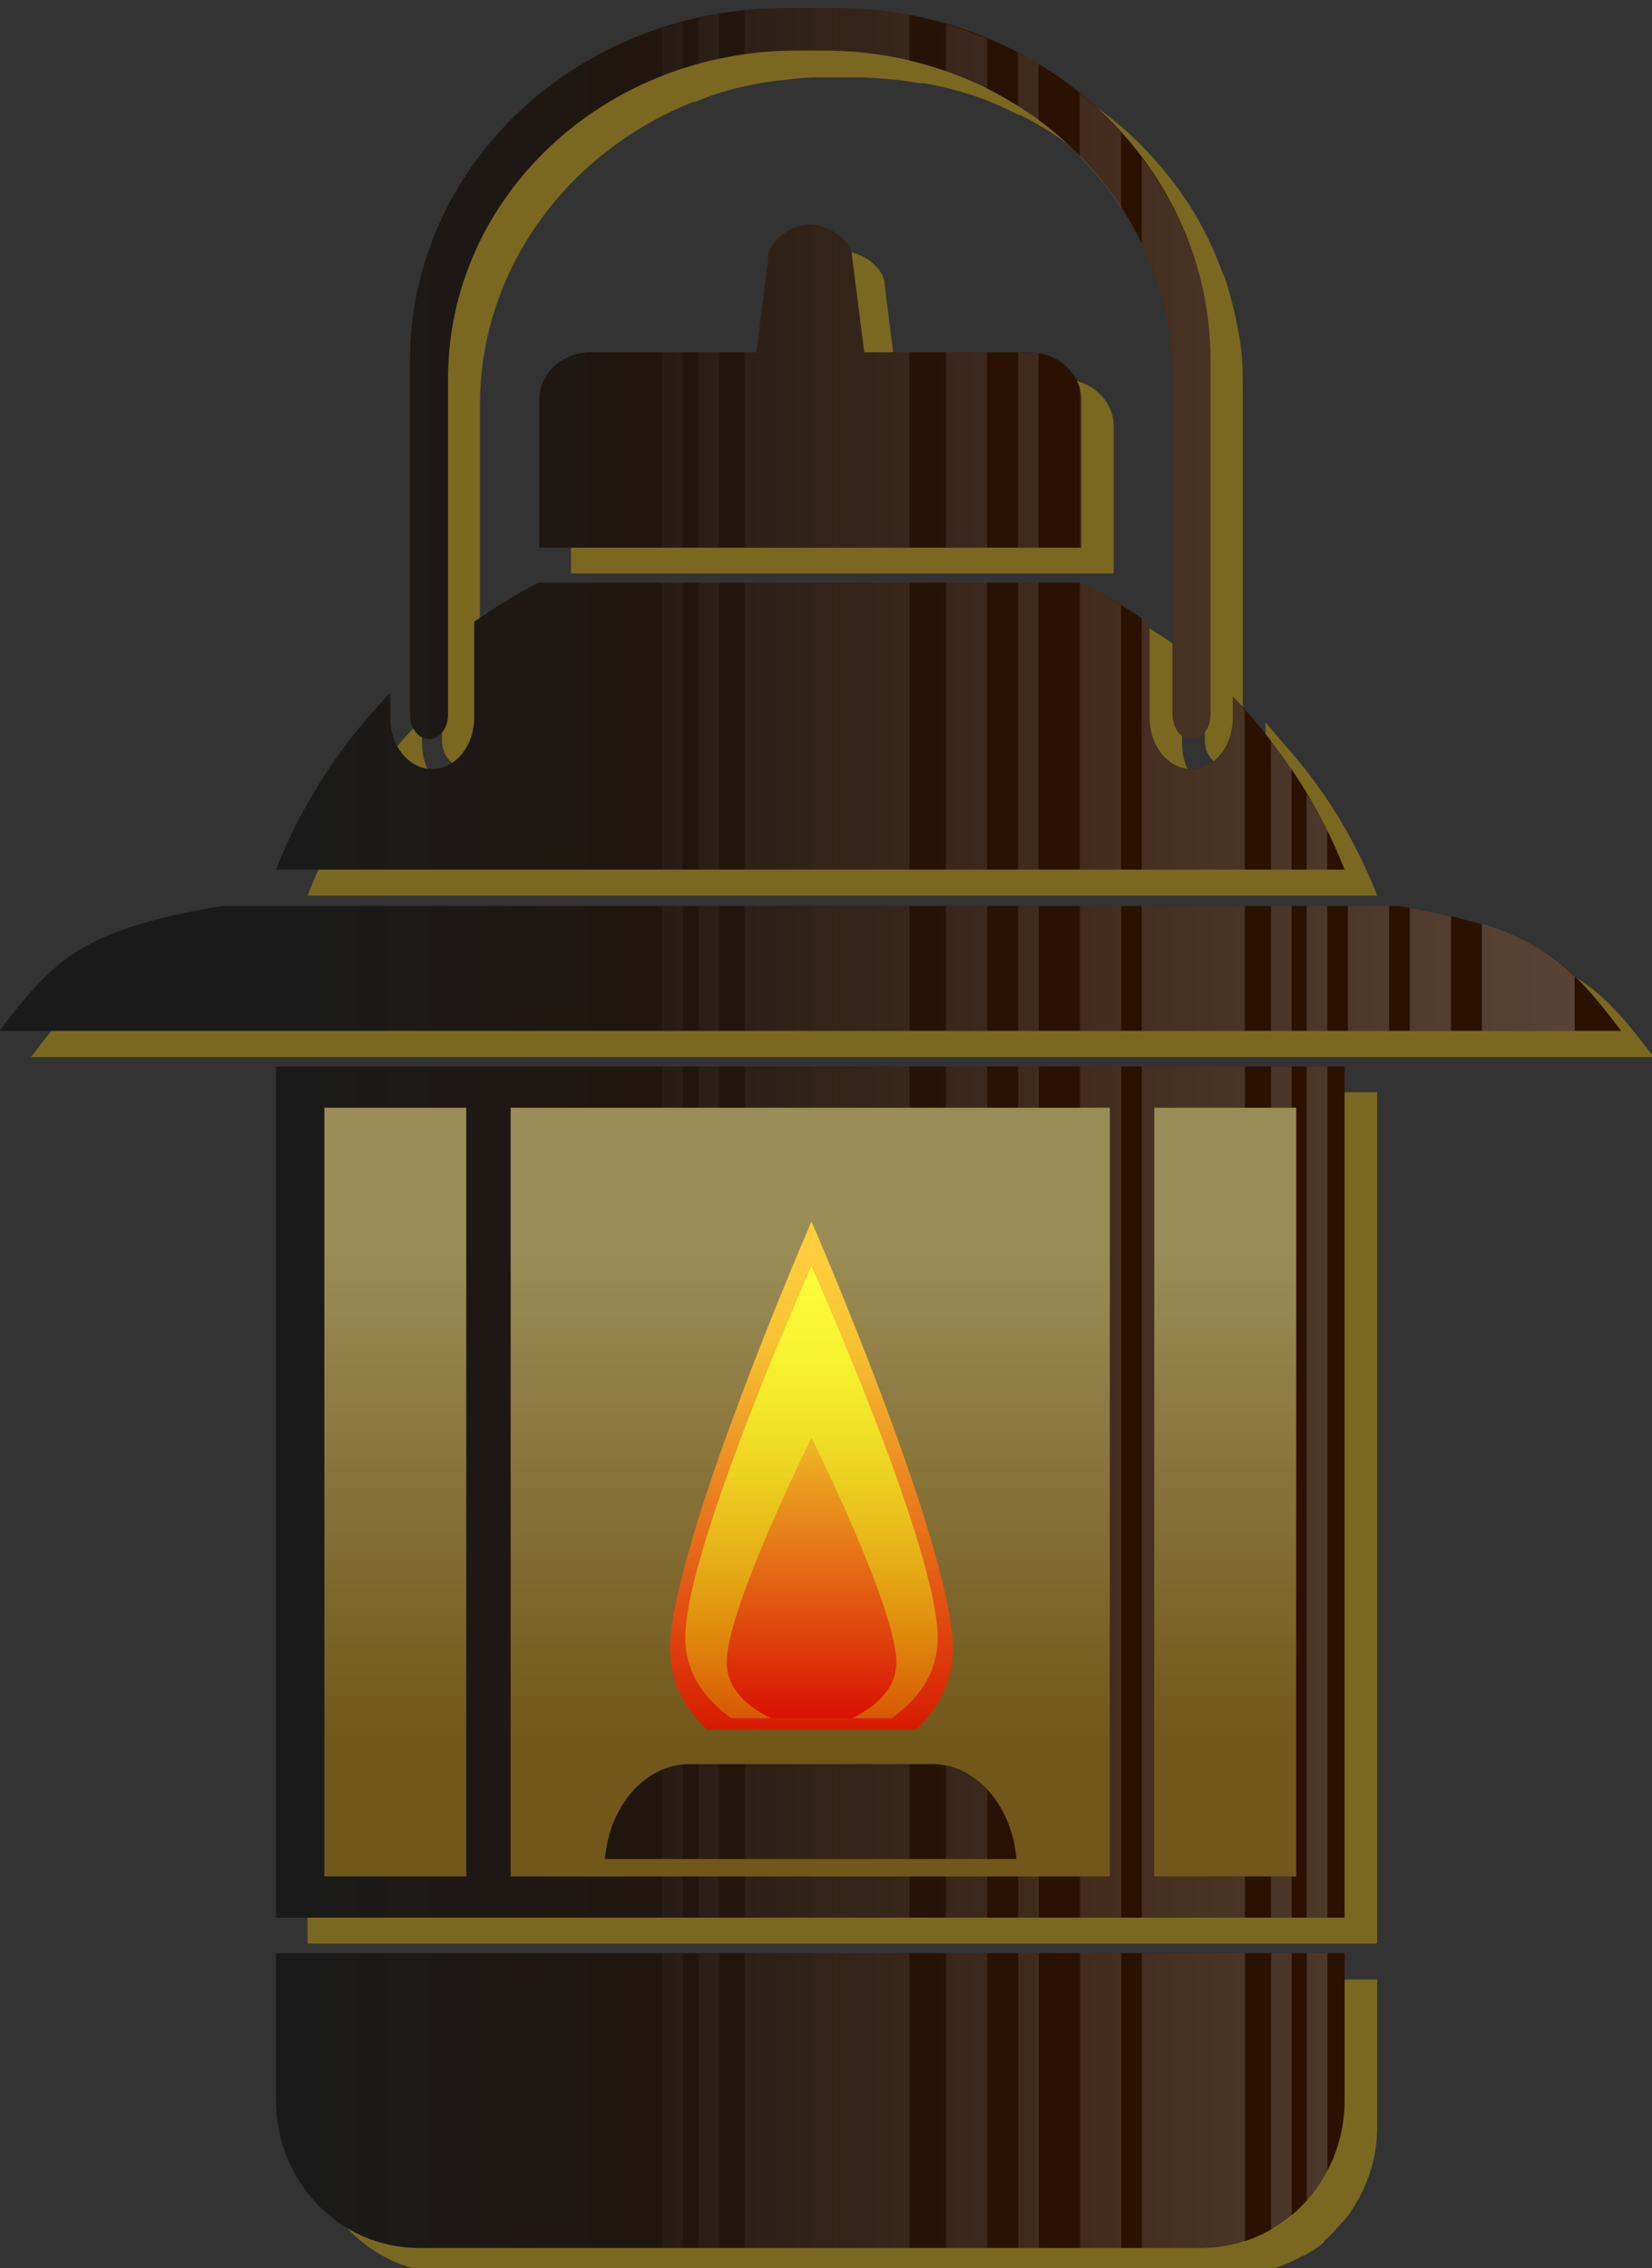 <svg xmlns="http://www.w3.org/2000/svg" viewBox="0 0 62.13 85.275" xmlns:xlink="http://www.w3.org/1999/xlink">
<rect x="0" y="0" width="62.13" height="85.275" fill="#333333" stroke="none"/>
<defs>
<linearGradient gradientTransform="translate(.322)" id="linearGradient3933" y1="153.33" y2="302.51" gradientUnits="userSpaceOnUse" x2="0">
<stop offset="0" stop-color="#ff0"/>
<stop offset="1" stop-color="#ffed00" stop-opacity="0"/>
</linearGradient>
<linearGradient id="linearGradient2836">
<stop offset="0" stop-color="#ffbd00"/>
<stop offset="1" stop-color="#f00"/>
</linearGradient>
<linearGradient gradientTransform="matrix(.895 0 0 .767 -180.42 -11.313)" id="linearGradient3935" xlink:href="#linearGradient2836" y1="240.95" y2="347" gradientUnits="userSpaceOnUse" x2="0"/>
<linearGradient gradientTransform="matrix(1.491 0 0 1.46 -379.31 -238.2)" id="linearGradient3931" xlink:href="#linearGradient2836" y1="264.18" y2="347" x1="333.4" gradientUnits="userSpaceOnUse" x2="333.35"/>
<linearGradient id="linearGradient8411" x1="156.5" gradientUnits="userSpaceOnUse" x2="114.34">
<stop offset="0" stop-color="#fff"/>
<stop offset="1" stop-color="#fff" stop-opacity="0"/>
</linearGradient>
<linearGradient id="linearGradient8407" y1="771.82" y2="793.74" gradientUnits="userSpaceOnUse" x2="0">
<stop offset="0" stop-color="#fff"/>
<stop offset="1" stop-color="#520"/>
</linearGradient>
<linearGradient id="linearGradient5892">
<stop offset="0" stop-color="#1a1a1a"/>
<stop offset=".5" stop-color="#22150d"/>
<stop offset="1" stop-color="#2b1100"/>
</linearGradient>
<linearGradient id="linearGradient8409" xlink:href="#linearGradient5892" x1="106.77" gradientUnits="userSpaceOnUse" x2="137.53"/>
</defs>
<g transform="matrix(.83 0 0 .83 -201.325 -678.902)">
<path opacity=".351" fill="#fc0" d="m279.62,819.49c-.628,0-1.266,.033-1.875,.094v.031c-.392,.04-.773,.092-1.156,.156v-.031c-.318,.053-.626,.15-.938,.219-7.514,1.672-13.062,7.949-13.062,15.531v15.999c0,.616 .359,1.125 .844,1.125 .485,0 .875-.509 .875-1.125v-15.188c0-6.186 4.005-11.511 9.719-13.75v.031c.3-.118 .597-.243 .906-.344 .239-.078 .475-.152 .719-.219 .31-.085 .62-.151 .938-.219 .38-.081 .766-.132 1.156-.188 .102-.014 .21-.018 .312-.031 .29-.035 .58-.073 .875-.094 .395-.034 .783-.031 1.188-.031h1.219c.547,0 1.092,.043 1.625,.094 .116,.012 .229,.017 .344,.031 .265,.031 .52,.082 .781,.125 .145,.025 .293,.003 .438,.031 .817,.157 1.61,.355 2.375,.625 .635,.224 1.25,.517 1.844,.812v-.031c.5,.249 .971,.516 1.438,.812 .31,.199 .611,.408 .906,.625 .671,.494 1.298,1.037 1.875,1.625v.031c.693,.707 1.306,1.458 1.844,2.281v.031c.41,.629 .785,1.251 1.094,1.938 .162,.359 .306,.722 .438,1.094 .033,.093 .063,.188 .094,.281 .033,.101 .063,.211 .094,.312 .112,.367 .23,.747 .312,1.125 .211,.969 .312,1.97 .312,3v15.187c0,.616 .39,1.125 .875,1.125 .485,0 .844-.509 .844-1.125v-16c0-.55-.005-1.091-.062-1.625-.008-.074-.022-.145-.031-.219-.057-.466-.151-.923-.25-1.375-.039-.18-.08-.354-.125-.531-.086-.336-.173-.672-.281-1-.021-.063-.041-.125-.062-.188-.034-.098-.089-.184-.125-.281-.386-1.053-.87-2.061-1.469-3-.02-.031-.042-.062-.062-.094-.469-.723-1.012-1.421-1.594-2.062-.246-.272-.485-.524-.75-.781-.043-.041-.082-.084-.125-.125-.011-.01-.021-.021-.031-.031-.856-.804-1.79-1.507-2.812-2.125v-.031c-.298-.18-.627-.338-.938-.5-1.51-.788-3.185-1.359-4.938-1.688-.535-.1-1.072-.165-1.625-.219-.01-.001-.021,.001-.031,0-.564-.054-1.14-.125-1.719-.125h-2.219zm1.125,9.812c-.833,0-1.906,.721-1.906,1.562l-.562,4.219h-7.5c-1.305,0-2.344,.973-2.344,2.188v6.656h24.594v-6.656c0-1.073-.844-1.934-1.938-2.125v-.031c-.143-.025-.287,0-.438,0h-7.469l-.531-4.219c0-.841-1.073-1.562-1.906-1.562v-.031zm-12.344,16.219c-1.022,.527-1.973,1.133-2.906,1.781v4.312c0,1.301-.854,2.344-1.906,2.344-1.052,0-1.906-1.043-1.906-2.344v-1.094c-2.234,2.307-4.018,5.008-5.188,8h48.469c-.629-1.61-1.437-3.136-2.406-4.562-.131-.193-.271-.373-.406-.562-.527-.73-1.118-1.422-1.719-2.094-.185-.207-.34-.424-.531-.625v.938c0,1.301-.823,2.344-1.875,2.344-1.052,0-1.906-1.043-1.906-2.344v-4.219c-.428-.302-.872-.6-1.312-.875-.063-.04-.124-.086-.188-.125-.507-.311-1.024-.597-1.562-.875h-24.656zm-14.344,14.656c-6.239,1.061-7.548,2.307-10.094,5.656h73.532c-1.299-1.709-2.274-2.88-3.75-3.75-.337-.204-.695-.387-1.094-.562-.048-.021-.107-.011-.156-.031-.38-.16-.799-.299-1.25-.438-.445-.136-.939-.252-1.469-.375-.076-.018-.172-.045-.25-.062-.638-.142-1.345-.274-2.125-.406h-53.343v-.031zm2.438,7.25v38.562h48.469v-38.562h-48.469zm0,40.188v6.656c0,3.684 2.892,6.656 6.469,6.656h35.531c.227,0 .433-.01 .656-.031 .108-.011 .206,.016 .312,0 .104-.015 .21-.043 .312-.062 .656-.138 1.277-.393 1.844-.719v.031c.323-.184 .651-.388 .938-.625v-.062c.238-.2 .448-.423 .656-.656 .084-.093 .172-.185 .25-.281 .093-.117 .196-.22 .281-.344 .036-.05 .06-.105 .094-.156 .697-1.065 1.125-2.337 1.125-3.719v-6.688h-48.469z"/>
</g>
<g transform="matrix(.146 0 0 .136 13.312 30.461)">
<path fill="url(#linearGradient3931)" d="m117.86,113.69c0,0-36.402,89.798-36.402,118.22 0,9.569 4.115,16.842 9.59,22.294h53.596c5.476-5.452 9.618-12.723 9.618-22.294 0-28.421-36.402-118.22-36.402-118.22z"/>
<path fill="url(#linearGradient3933)" d="m117.86,126.04c0,0-32.516,78.04-32.516,102.75 0,10.08 5.417,17.251 11.826,22.199h41.378c6.41-4.948 11.826-12.119 11.826-22.199 0-24.707-32.516-102.75-32.516-102.75z"/>
<path fill="url(#linearGradient3935)" d="m117.88,173.46c0,0-21.863,47.145-21.863,62.068 0,7.667 5.773,12.535 11.379,15.461h20.941c5.608-2.926 11.379-7.792 11.379-15.461 0-14.923-21.835-62.068-21.835-62.068z"/>
</g>
<g transform="matrix(.954 0 0 .84 -90.091 -601.307)">
<path opacity=".239" fill="url(#linearGradient8407)" d="m105.54,764.39h41.189v36.77h-41.189z"/>
<path fill="url(#linearGradient8409)" d="m125.41,113.84c-8.219,0-14.812,7.046-14.812,15.812v15.813c0,.609 .328,1.094 .75,1.094 .422,0 .75-.484 .75-1.094v-15.031c0-8.121 6.135-14.688 13.75-14.688h1.062c7.615,0 13.75,6.566 13.75,14.688v15.031c0,.609 .328,1.094 .75,1.094 .422,0 .75-.484 .75-1.094v-15.812c0-8.766-6.593-15.812-14.812-15.812h-1.938zm.969,9.688c-.724,0-1.656,.7-1.656,1.531l-.469,4.188h-6.531c-1.135,0-2.031,.955-2.031,2.156v6.594h21.375v-6.594c0-1.201-.928-2.156-2.062-2.156h-6.5l-.469-4.188c0-.832-.932-1.531-1.656-1.531zm-10.719,16.031c-.888,.521-1.72,1.109-2.531,1.75v4.281c0,1.286-.741,2.312-1.656,2.312-.915,0-1.656-1.027-1.656-2.312v-1.094c-1.942,2.28-3.483,4.949-4.5,7.906h42.125c-.994-2.888-2.528-5.505-4.406-7.75v.938c0,1.286-.71,2.312-1.625,2.312-.915,0-1.656-1.027-1.656-2.312v-4.188c-.851-.682-1.719-1.294-2.656-1.844h-21.438zm-12.469,14.469c-5.425,1.049-6.568,2.284-8.781,5.594h63.938c-2.214-3.31-3.356-4.545-8.781-5.594h-46.375zm2.125,7.188v38.094h42.125v-38.094h-42.125zm1.906,1.844h5.594v34.406h-5.594v-34.406zm7.344,0h23.625v34.406h-23.625v-34.406zm25.375,0h5.594v34.406h-5.594v-34.406zm-18.312,29.375c-1.744,0-3.172,1.852-3.344,4.25h16.219c-.17-2.4-1.599-4.25-3.344-4.25h-9.531zm-16.312,8.469v6.594c0,3.641 2.515,6.594 5.625,6.594h30.875c3.11,0 5.625-2.953 5.625-6.594v-6.594h-42.125z" transform="translate(0 602.36)"/>
<path opacity=".21" fill="url(#linearGradient8411)" d="m125.41,113.84c-.546,0-1.095,.033-1.625,.094v2c.674-.108 1.359-.188 2.062-.188h1.062c1.167,0 2.294,.178 3.375,.469v-2.062c-.948-.201-1.931-.312-2.938-.312h-1.938zm-2.625,.25c-.277,.052-.542,.119-.812,.188v2.062c.269-.084 .537-.152 .812-.219v-2.031zm-1.438,.375c-.275,.083-.544,.182-.812,.281v2.125c.261-.116 .543-.213 .812-.312v-2.094zm10.375,.094v2.125c.561,.223 1.102,.485 1.625,.781v-2.25c-.525-.248-1.069-.474-1.625-.656zm2.844,1.281v2.375c.282,.202 .546,.433 .812,.656v-2.531c-.259-.178-.543-.34-.812-.5zm2.438,1.812v2.844c.608,.704 1.154,1.46 1.625,2.281v-3.375c-.498-.625-1.042-1.215-1.625-1.75zm2.438,2.875v3.844c.784,1.85 1.219,3.896 1.219,6.062v15.031c0,.609 .328,1.094 .75,1.094 .422,0 .75-.484 .75-1.094v-15.812c0-3.412-1.014-6.548-2.719-9.125zm-13.062,3c-.724,0-1.656,.7-1.656,1.531l-.469,4.188h-.469v8.75h6.5v-8.75h-1.781l-.469-4.188c0-.832-.932-1.531-1.656-1.531zm-5.844,5.719v8.75h.812v-8.75h-.812zm1.438,0v8.75h.812v-8.75h-.812zm9.75,0v8.75h1.625v-8.75h-1.625zm2.844,0v8.75h.812v-8.719c-.13-.01-.25-.02-.38-.02h-.438zm2.438,1.625v7.125h.062v-6.594c0-.185-.021-.36-.062-.531zm-16.469,8.688v12.844h.812v-12.844h-.812zm1.438,0v12.844h.812v-12.844h-.812zm1.812,0v12.844h6.5v-12.844h-6.5zm7.938,0v12.844h1.625v-12.844h-1.625zm2.844,0v12.844h.812v-12.844h-.812zm2.438,0v12.844h1.625v-11.844c-.493-.35-1.004-.691-1.531-1h-.094zm2.438,1.594v11.25h4.062v-7.125c-.161-.204-.302-.426-.469-.625v.938c0,1.286-.71,2.312-1.625,2.312-.915,0-1.656-1.027-1.656-2.312v-4.188c-.106-.085-.206-.167-.312-.25zm5.094,5.469v5.781h.812v-4.5c-.261-.437-.528-.864-.812-1.281zm1.406,2.375v3.406h.812v-1.75c-.247-.568-.525-1.114-.812-1.656zm-25.406,5.031v5.594h.812v-5.594h-.812zm1.438,0v5.594h.812v-5.594h-.812zm1.812,0v5.594h6.5v-5.594h-6.5zm7.938,0v5.594h1.625v-5.594h-1.625zm2.844,0v5.594h.812v-5.594h-.812zm2.438,0v5.594h1.625v-5.594h-1.625zm2.438,0v5.594h4.062v-5.594h-4.062zm5.094,0v5.594h.812v-5.594h-.812zm1.406,0v5.594h.812v-5.594h-.812zm1.625,0v5.594h1.625v-5.594h-1.625zm2.438,.094v5.5h1.625v-5.125c-.489-.13-1.037-.254-1.625-.375zm2.844,.719v4.781h3.656v-2.438c-.937-1.022-1.99-1.772-3.656-2.344zm-32.312,6.375v1.844h.812v-1.844h-.812zm1.438,0v1.844h.812v-1.844h-.812zm1.812,0v1.844h6.5v-1.844h-6.5zm7.938,0v1.844h1.625v-1.844h-1.625zm2.844,0v1.844h.812v-1.844h-.812zm2.438,0v1.844h1.188v34.406h-1.188v1.844h1.625v-38.094h-1.625zm2.438,0v38.094h4.062v-1.844h-3.562v-34.406h3.562v-1.844h-4.062zm5.094,0v1.844h.812v-1.844h-.812zm1.406,0v38.094h.812v-38.094h-.812zm-23.969,31.219v4.25h.812v-4.25h-.812zm1.812,0v4.25h6.5v-4.25h-6.5zm-2.438,.031c-.288,.034-.55,.121-.812,.25v3.969h.812v-4.219zm10.375,.062v4.156h1.625v-3.094c-.452-.551-1.008-.914-1.625-1.062zm-11.188,4.938v1.844h.812v-1.844h-.812zm1.438,0v1.844h.812v-1.844h-.812zm1.812,0v1.844h6.5v-1.844h-6.5zm7.938,0v1.844h1.625v-1.844h-1.625zm2.844,0v1.844h.812v-1.844h-.812zm9.969,0v1.844h.812v-1.844h-.812zm-24,3.438v13.188h.812v-13.188h-.812zm1.438,0v13.188h.812v-13.188h-.812zm1.812,0v13.188h6.5v-13.188h-6.5zm7.938,0v13.188h1.625v-13.188h-1.625zm2.844,0v13.188h.812v-13.188h-.812zm2.438,0v13.188h1.625v-13.188h-1.625zm2.438,0v13.188h2.375c.583,0 1.159-.089 1.688-.281v-12.906h-4.062zm5.094,0v12.375c.281-.182 .563-.391 .812-.625v-11.75h-.812zm1.406,0v11.062c.317-.402 .588-.828 .812-1.312v-9.75h-.812z" transform="translate(0 602.36)"/>
</g>
</svg>
